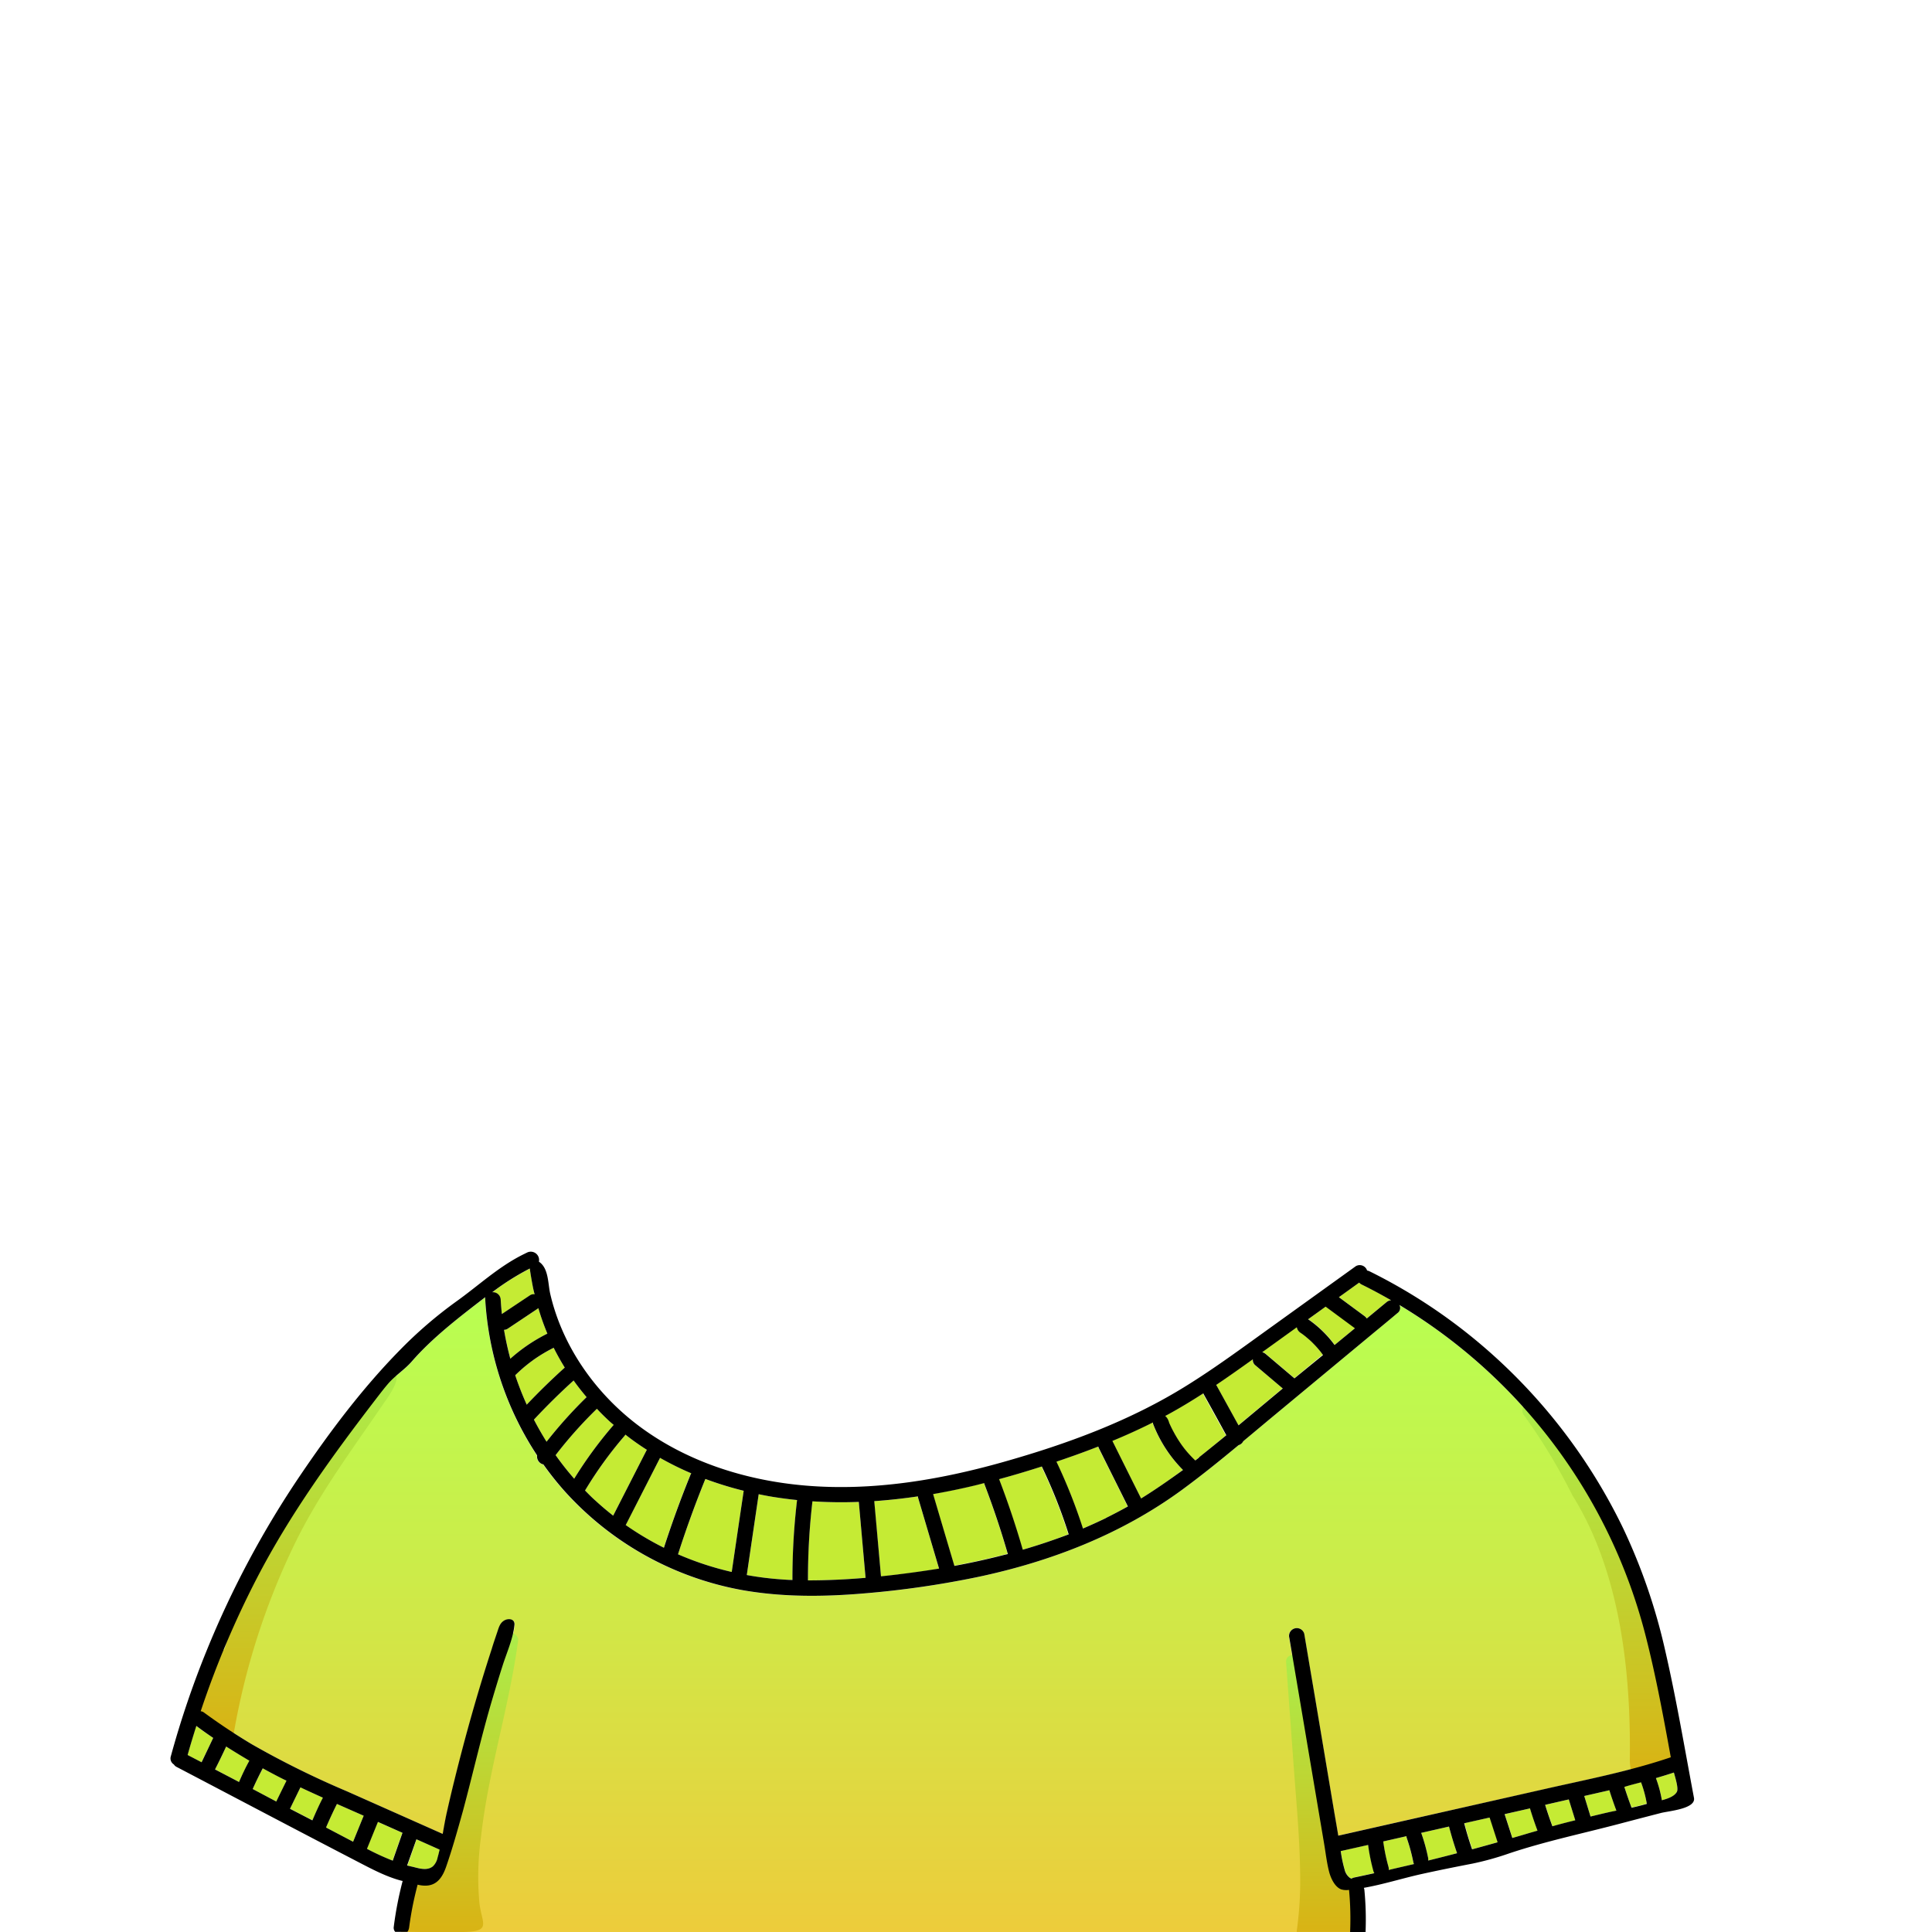 <svg id="T-shirt" xmlns="http://www.w3.org/2000/svg" xmlns:xlink="http://www.w3.org/1999/xlink" viewBox="0 0 500 500"><defs><style>.cls-1{fill:#c5eb34;}.cls-2{fill:url(#linear-gradient);}.cls-3{fill:url(#linear-gradient-2);}.cls-4{fill:url(#linear-gradient-3);}.cls-5{fill:url(#linear-gradient-4);}.cls-6{fill:url(#linear-gradient-5);}</style><linearGradient id="linear-gradient" x1="242.2" y1="500" x2="242.2" y2="335.75" gradientUnits="userSpaceOnUse"><stop offset="0" stop-color="#edcc3b"/><stop offset="0.57" stop-color="#ccec49"/><stop offset="1" stop-color="#b8ff51"/></linearGradient><linearGradient id="linear-gradient-2" x1="342.19" y1="500" x2="342.19" y2="428.32" gradientUnits="userSpaceOnUse"><stop offset="0" stop-color="#d9b314"/><stop offset="0.61" stop-color="#bbd937"/><stop offset="1" stop-color="#aced4a"/></linearGradient><linearGradient id="linear-gradient-3" x1="414.32" y1="459.05" x2="414.32" y2="363.14" xlink:href="#linear-gradient-2"/><linearGradient id="linear-gradient-4" x1="76.82" y1="450.24" x2="76.82" y2="355.51" xlink:href="#linear-gradient-2"/><linearGradient id="linear-gradient-5" x1="118.95" y1="500.17" x2="118.95" y2="422.55" xlink:href="#linear-gradient-2"/></defs><g id="_2_t-shirt" data-name="2_t-shirt"><path class="cls-1" d="M158.83,368.77c-.39-.34-.78-.67-1.16-1-1.1-1-2.16-2.09-3.19-3.18a111.82,111.82,0,0,0-10.69,12,76.25,76.25,0,0,0,4.81,6.1,107.46,107.46,0,0,1,10.15-13.85Z"/><path class="cls-1" d="M146.16,353.94l0,0q-1.55-2.51-2.87-5.13a40.67,40.67,0,0,0-5.15,3.07c-.46.32-.9.64-1.34,1l-.07.05-.29.24-.66.53c-.84.71-1.65,1.45-2.44,2.22l0,0a79.31,79.31,0,0,0,3,7.63Q141,358.54,146.16,353.94Z"/><path class="cls-1" d="M167.42,375.22a67.45,67.45,0,0,1-5.57-3.94,2.16,2.16,0,0,1-.27.38,102,102,0,0,0-10.17,14.08c.9.92,1.83,1.83,2.79,2.71q2.18,2,4.49,3.8l8.61-16.86A1.77,1.77,0,0,1,167.42,375.22Z"/><path class="cls-1" d="M148.45,357.27q-5.35,4.85-10.27,10.13,1.51,2.93,3.27,5.72a116.85,116.85,0,0,1,10.36-11.54C150.64,360.19,149.5,358.76,148.45,357.27Z"/><path class="cls-1" d="M210.24,388.54a174.53,174.53,0,0,0-1.16,20.18,2.23,2.23,0,0,1,0,.27c5,0,10-.22,14.93-.65q-.87-9.82-1.75-19.65A117,117,0,0,1,210.24,388.54Z"/><path class="cls-1" d="M178.9,381.28a79.88,79.88,0,0,1-8.09-4l-.05.12L162,394.51a1.53,1.53,0,0,1-.11.16,78,78,0,0,0,9.9,5.88q3.1-9.57,6.88-18.88C178.76,381.54,178.83,381.41,178.9,381.28Z"/><path class="cls-1" d="M200.4,387.45c-1.36-.21-2.71-.47-4.05-.75q-1.54,10.47-3.08,20.92a81.85,81.85,0,0,0,8.74,1.11c1,.07,2.06.12,3.09.16a.88.88,0,0,1,0-.17,173.65,173.65,0,0,1,1.2-20.51Q203.34,387.91,200.4,387.45Z"/><path class="cls-1" d="M237.5,387.26c-3.75.55-7.51,1-11.29,1.23L228,408c1.52-.16,3-.33,4.55-.51q5.26-.63,10.48-1.49-2.68-9.1-5.39-18.21A2.23,2.23,0,0,1,237.5,387.26Z"/><path class="cls-1" d="M175.47,402.25a79.36,79.36,0,0,0,13.9,4.57q1.55-10.5,3.1-21a90.22,90.22,0,0,1-9.92-3.06Q178.65,392.37,175.47,402.25Z"/><path class="cls-1" d="M94.12,469.91l-6.92-3.05c-1,2-2,4-2.83,6.1l7,3.68Z"/><path class="cls-1" d="M83.56,465.24c-1.94-.88-3.88-1.76-5.81-2.67l-2.7,5.51,5.79,3C81.69,469.12,82.6,467.17,83.56,465.24Z"/><path class="cls-1" d="M101.59,481.54l2.52-7.21L99,472.06l-1.25-.55c-.94,2.3-1.87,4.61-2.81,6.91l0,.06.45.23A64.24,64.24,0,0,0,101.59,481.54Z"/><path class="cls-1" d="M112.09,483a4.29,4.29,0,0,0,1.2-2.26c.2-.68.36-1.37.52-2.05h0l-6-2.68-2.37,6.8,1.17.28C108.16,483.37,110.47,484.3,112.09,483Z"/><path class="cls-1" d="M139.33,338.55l-.14.11-7.82,5.22a1.67,1.67,0,0,1-.93.27c.42,2.52,1,5,1.63,7.49a43.33,43.33,0,0,1,9.59-6.5A60.58,60.58,0,0,1,139.33,338.55Z"/><path class="cls-1" d="M138.41,335c-.21,0-1-4.68-1.3-6.67a66,66,0,0,0-9.72,6.14,2,2,0,0,1,2.19,1.92q.1,1.86.3,3.72l7.29-4.86A1.73,1.73,0,0,1,138.41,335Z"/><path class="cls-1" d="M48.52,454.19l3.61,1.88c1-2.08,2.07-4.18,3-6.3q-2.22-1.51-4.4-3.1C50,449.16,49.22,451.66,48.52,454.19Z"/><path class="cls-1" d="M61.87,461.18c.81-1.88,1.71-3.71,2.67-5.51-2-1.18-4-2.4-6-3.67q-1.38,3-2.87,5.93L61,460.72Z"/><path class="cls-1" d="M71.59,466.08c.85-1.75,1.71-3.49,2.57-5.24l-.9-.43c-1.77-.89-3.51-1.82-5.24-2.77-.94,1.76-1.82,3.55-2.62,5.38l6.12,3.21C71.55,466.18,71.56,466.13,71.59,466.08Z"/><path class="cls-1" d="M338.54,341.42l.07,0a28.49,28.49,0,0,1,6.82,6.64l5.26-4.36-7.58-5.6Q340.83,339.78,338.54,341.42Z"/><path class="cls-1" d="M399.91,467.09c.57,1.87,1.2,3.71,1.88,5.55,2-.54,3.94-1.06,5.92-1.56L406,465.69Z"/><path class="cls-1" d="M396,468l-6.58,1.5c.67,2,1.33,4.11,2,6.17,1.45-.42,2.91-.84,4.35-1.28l2.16-.62c-.69-1.85-1.33-3.72-1.9-5.61A.9.9,0,0,1,396,468Z"/><path class="cls-1" d="M379,471.83c.6,2.28,1.27,4.53,2.05,6.75q3.3-.9,6.6-1.83l-2.07-6.4Z"/><path class="cls-1" d="M367.78,474.35a1.83,1.83,0,0,1,.14.32,46.54,46.54,0,0,1,1.7,6.25,2.38,2.38,0,0,1,0,.59c2.49-.61,5-1.25,7.47-1.9-.79-2.27-1.48-4.57-2.09-6.9Z"/><path class="cls-1" d="M364.07,475.73a1.38,1.38,0,0,1-.09-.53l-6,1.36s0,0,0,.06v.07a47.94,47.94,0,0,0,1.35,6.49,2,2,0,0,1,.05.76c2.19-.49,4.37-1,6.55-1.53a1.33,1.33,0,0,1-.17-.43A46.5,46.5,0,0,0,364.07,475.73Z"/><path class="cls-1" d="M415.67,463.5,410,464.8l1.65,5.32c1.51-.37,3-.74,4.54-1.08.71-.16,1.43-.31,2.15-.45q-1-2.61-1.82-5.28Z"/><path class="cls-1" d="M428.55,460.18a31.48,31.48,0,0,1,1.54,5.73c1.65-.43,3.26-1,3.88-2.17.47-.85-.34-3.45-.77-5Q430.89,459.5,428.55,460.18Z"/><path class="cls-1" d="M420.37,462.38q.87,2.72,1.87,5.39a.06.06,0,0,0,0,0c1.33-.27,2.66-.58,3.95-1a30.86,30.86,0,0,0-1.5-5.58C423.26,461.65,421.82,462,420.37,462.38Z"/><path class="cls-1" d="M354.09,477.43,347.14,479l-.14,0a33.29,33.29,0,0,0,1,4.81,3.69,3.69,0,0,0,1.36,2.14,1.68,1.68,0,0,0,.48.22,2.12,2.12,0,0,1,.79-.34c1.71-.35,3.41-.73,5.11-1.1a1.89,1.89,0,0,1-.23-.5A49.5,49.5,0,0,1,354.09,477.43Z"/><path class="cls-1" d="M284.17,374.36q-3,1.2-6.12,2.29c-1.56.55-3.13,1.1-4.7,1.63a139.86,139.86,0,0,1,6.86,17.3q3-1.27,6-2.73t5.62-3q-3.75-7.55-7.51-15.07A2.23,2.23,0,0,1,284.17,374.36Z"/><path class="cls-1" d="M298.32,368.1c-3.43,1.73-6.93,3.31-10.48,4.78q3.72,7.47,7.45,14.94c3.72-2.29,7.32-4.78,10.82-7.42a34.68,34.68,0,0,1-7.7-11.82A1.36,1.36,0,0,1,298.32,368.1Z"/><path class="cls-1" d="M269.56,379.52c-3.66,1.17-7.34,2.28-11.05,3.28l0,.06q3.45,9,6.11,18.22c4-1.16,8-2.49,11.85-4a133.09,133.09,0,0,0-6.81-17.24C269.64,379.74,269.6,379.63,269.56,379.52Z"/><path class="cls-1" d="M311.37,360.58c-3,1.94-6.05,3.79-9.18,5.5l-.71.37a2.72,2.72,0,0,1,.79,1.07l.21.53a1,1,0,0,1,0,.1c.12.27.24.54.37.81.25.54.52,1.08.81,1.6a31,31,0,0,0,1.82,3c.17.25.34.49.52.73l.3.4.05.07c.37.47.75.93,1.15,1.38.56.63,1.16,1.24,1.77,1.83l1-.77q3.54-2.84,7-5.73-3-5.38-5.93-10.75A.49.49,0,0,0,311.37,360.58Z"/><path class="cls-1" d="M254.65,383.78c-.84.21-1.67.44-2.52.64q-5.31,1.27-10.71,2.21a.08.08,0,0,1,0,0q2.76,9.3,5.51,18.58,6.54-1.22,13-2.87l.84-.23q-2.67-9.24-6.11-18.23Z"/><path class="cls-1" d="M351.75,331.92l-4.49,3.23-.76.54,6.61,4.88a2.63,2.63,0,0,1,.61.64l5.11-4.23a2,2,0,0,1,1.19-.49c-2.5-1.44-5-2.81-7.63-4.08A2.21,2.21,0,0,1,351.75,331.92Z"/><path class="cls-1" d="M341.77,349.78l0,0-.36-.43a22.49,22.49,0,0,0-1.54-1.7c-.56-.56-1.13-1.09-1.74-1.59-.14-.13-.29-.25-.44-.37a2,2,0,0,1-.23-.18l0,0c-.3-.23-.61-.45-.92-.66a2.19,2.19,0,0,1-.94-1.41l-8.94,6.44a2.43,2.43,0,0,1,.87.46l7.46,6.32,7.34-6.09c-.15-.21-.29-.42-.44-.62S341.82,349.86,341.77,349.78Z"/><path class="cls-1" d="M324.19,351.75c-3.14,2.25-6.3,4.49-9.51,6.65a1.31,1.31,0,0,1,.19.27l5.61,10.18,11.45-9.54-7.18-6.08A1.73,1.73,0,0,1,324.19,351.75Z"/><path class="cls-2" d="M349.11,489.2a.33.33,0,0,0,0-.1,4.67,4.67,0,0,1-2-.12c-1.68-.6-2.73-2.9-3.15-4.51-.62-2.37-.89-4.86-1.3-7.27l-1.29-7.63-2.58-15.27q-2.56-15.21-5.14-30.41a2,2,0,0,1,1.4-2.46,2,2,0,0,1,2.46,1.39q1.41,8.32,2.81,16.63l5,29.79c.32,1.94.65,3.89,1,5.83l19.2-4.34L399.92,463c10.87-2.46,21.92-4.59,32.5-8.19-.22-1.23-.45-2.46-.67-3.68-1.68-9.15-3.44-18.3-5.73-27.32a140.35,140.35,0,0,0-63.9-86.07,1.61,1.61,0,0,1-.47,2.09q-3.06,2.55-6.13,5.09l-25.3,21c-2.84,2.35-5.66,4.73-8.5,7.09a2,2,0,0,1-.74.81,1.54,1.54,0,0,1-.46.19c-4.79,4-9.62,7.9-14.64,11.57-15.77,11.53-34,18.58-53,22.59a242.8,242.8,0,0,1-29.17,4.21c-10.49.9-21.1,1-31.5-.82A81.3,81.3,0,0,1,146.13,386a79.5,79.5,0,0,1-5.57-7,1.87,1.87,0,0,1-.62-.23,2.15,2.15,0,0,1-1-2.1,82.14,82.14,0,0,1-13.38-40.3,2,2,0,0,1,0-.6c-6.56,5-13.64,10.44-19,16.62-1.84,2.13-4.32,3.65-6.17,5.81-1,1.15-1.91,2.36-2.84,3.56-11.47,14.93-22.4,30-31.09,46.73A239.26,239.26,0,0,0,52,442.91a1.57,1.57,0,0,1,.78.28q6.08,4.46,12.55,8.32a231.38,231.38,0,0,0,24.56,12.14l24.74,11c.33-1.86.65-3.72,1.06-5.55.65-2.83,1.31-5.66,2-8.47q2.1-8.58,4.52-17.06t5.14-16.88c.47-1.46.95-2.91,1.43-4.37.37-1.08.69-2.26,1.74-2.88s2.83-.48,2.68,1.11c-.33,3.52-2,7.29-3.1,10.65-.93,2.92-1.82,5.85-2.69,8.79-2.8,9.48-5,19.13-7.53,28.67-1.31,4.88-2.71,9.72-4.36,14.49-1.26,3.63-3.25,5.67-7.38,4.64-.49,1.85-.93,3.72-1.3,5.6s-.7,3.92-.89,5.42a2.66,2.66,0,0,1-.44,1.19H349.39s0-.05,0-.08A79.89,79.89,0,0,0,349.11,489.2Z"/><path class="cls-3" d="M351.55,496.84a34.65,34.65,0,0,0-.3-4.55s0-.08,0-.12a1.8,1.8,0,0,0-.19-1c-.54-3.26-3.95-3.19-5.34-6.31-3.65-8.19-1.14-18.75-4-27.47-2.42-7.32-2.67-14.83-3.91-22.51-.22-1.39-.59-5.33-1.69-6.13-1.29-.92-3.41-.41-3.28,1.44l2,27.38c.66,9,1.51,17.93,1.63,26.91a94.45,94.45,0,0,1-.87,15.22c0,.1,0,.19,0,.28H351.3a11.52,11.52,0,0,0,.18-2.68A1.79,1.79,0,0,0,351.55,496.84Z"/><path class="cls-4" d="M433.37,451.15l-9.18-42.58a1.74,1.74,0,0,0-2.18-1.38,85.31,85.31,0,0,0-4.06-10,68.57,68.57,0,0,0-7.4-11.9c-.49-1-1-2-1.49-3a148.06,148.06,0,0,0-11.33-18.22,2.07,2.07,0,0,0-2.74-.72,2,2,0,0,0-.72,2.74,147.68,147.68,0,0,1,12.48,20.53,3.48,3.48,0,0,0,.22.43c12.3,19.69,15.11,45.5,14.83,68-.1,8,4.58,1.24,7.68,1.57l.13,0c.3.08.59.18.89.23a3.32,3.32,0,0,0,3.72-4.85A3.16,3.16,0,0,0,433.37,451.15Z"/><path class="cls-5" d="M100.93,355.53a1.62,1.62,0,0,0-.69.28c-1.83,1.2-4.61,5.79-5.56,7A152.7,152.7,0,0,0,58.94,424c-.3,1-.56,1.95-.83,2.92a2,2,0,0,0-1.62.89A35.24,35.24,0,0,0,51,443a2,2,0,0,0,2,2,1.84,1.84,0,0,0,1.09-.34l.2.74a2.26,2.26,0,0,0,2.49,1.39l-.18.93a2.05,2.05,0,0,0,1.4,2.46,2,2,0,0,0,2.46-1.39A184.17,184.17,0,0,1,76,400.1c6.4-13.34,15-24.73,23.28-36.89C100,362.17,105.28,355.11,100.93,355.53Z"/><path class="cls-6" d="M134.09,424.55c.15-1.08-1-2-2-2a2.05,2.05,0,0,0-2,2c-.21,1.58-.41,3.17-.61,4.76a1.87,1.87,0,0,0-1,1.19q-1.8,6-3.38,12a1.66,1.66,0,0,0-.44.84c-.29,1.33-.54,2.66-.78,4q-2.34,9.53-4.13,19.18c-1.67,4.11-3.25,8.27-4.7,12.46,0,0,0,.08,0,.13-.74,2.16-1.46,4.32-2.15,6.5a2.1,2.1,0,0,0-2,1.5,2.09,2.09,0,0,0-3.18,1c-.37,1.34-.73,2.69-1.1,4a1.76,1.76,0,0,0-2.17,1.39,23.78,23.78,0,0,0-.64,6.43c5.84,0,11.8.39,17.61,0,5.49-.37,3.25-2.52,2.66-7.35a75.22,75.22,0,0,1,.4-17.16C126.4,458.17,131.81,441.7,134.09,424.55Z"/><path d="M353.11,489.2a2.23,2.23,0,0,0-.15-.63c4.94-.87,9.81-2.41,14.67-3.51,4.5-1,9-1.9,13.54-2.78a75.67,75.67,0,0,0,9.42-2.63c9.3-3.11,18.9-5.12,28.43-7.63q5.39-1.42,10.78-2.81c2-.53,9.14-1.06,8.6-3.92-2.41-12.79-4.57-25.67-7.5-38.36a151.23,151.23,0,0,0-10.75-31.24,145,145,0,0,0-37.08-47.9A141.47,141.47,0,0,0,354.41,329a2.51,2.51,0,0,0-.61-.19,2.05,2.05,0,0,0-.18-.41,2,2,0,0,0-2.74-.71l-22.14,15.93c-7.14,5.13-14.22,10.37-21.68,15-14.61,9.11-30.92,15.09-47.43,19.75s-33.76,7.54-51,6.11c-15.46-1.28-30.9-6.13-43.38-15.52-11.11-8.36-19.7-20.49-22.85-34.11-.61-2.64-.38-6.65-2.93-8.32a2.15,2.15,0,0,0-3-2.4l-1.14.56c-6.42,3.22-11.4,7.95-17.17,12.08a111.51,111.51,0,0,0-14.77,12.73c-9.63,9.83-17.93,20.88-25.64,32.25a246.42,246.42,0,0,0-24.23,45.33,240.87,240.87,0,0,0-9.31,27.45,1.83,1.83,0,0,0,.79,2.11,1.8,1.8,0,0,0,.73.65c15.58,8.16,31.14,16.38,46.76,24.48,3.66,1.9,7.58,4,11.57,5l.15,0a92.42,92.42,0,0,0-2.32,12,1.59,1.59,0,0,0,.39,1.19h3.17a2.66,2.66,0,0,0,.44-1.19c.19-1.5.54-3.66.89-5.42s.81-3.75,1.3-5.6c4.13,1,6.12-1,7.38-4.64,1.65-4.77,3-9.61,4.36-14.49,2.56-9.54,4.73-19.19,7.53-28.67.87-2.94,1.76-5.87,2.69-8.79,1.06-3.36,2.77-7.13,3.1-10.65.15-1.59-1.59-1.77-2.68-1.11s-1.37,1.8-1.74,2.88c-.48,1.46-1,2.91-1.43,4.37q-2.73,8.38-5.14,16.88t-4.52,17.06c-.7,2.81-1.36,5.64-2,8.47-.41,1.83-.73,3.69-1.06,5.55l-24.74-11a231.38,231.38,0,0,1-24.56-12.14q-6.47-3.86-12.55-8.32a1.57,1.57,0,0,0-.78-.28,239.26,239.26,0,0,1,14.54-34.44c8.69-16.77,19.62-31.8,31.09-46.73.93-1.2,1.85-2.41,2.84-3.56,1.85-2.16,4.33-3.68,6.17-5.81,5.37-6.18,12.45-11.59,19-16.62a2,2,0,0,0,0,.6A82.14,82.14,0,0,0,139,376.65a2.15,2.15,0,0,0,1,2.1,1.87,1.87,0,0,0,.62.23,79.5,79.5,0,0,0,5.57,7,81.3,81.3,0,0,0,46.05,25.56c10.4,1.82,21,1.72,31.5.82a242.8,242.8,0,0,0,29.17-4.21c19-4,37.26-11.06,53-22.59,5-3.67,9.85-7.59,14.64-11.57a1.54,1.54,0,0,0,.46-.19,2,2,0,0,0,.74-.81c2.84-2.36,5.66-4.74,8.5-7.09l25.3-21q3.08-2.53,6.13-5.09a1.61,1.61,0,0,0,.47-2.09A140.35,140.35,0,0,1,426,423.78c2.29,9,4.05,18.17,5.73,27.32.22,1.22.45,2.45.67,3.68-10.58,3.6-21.63,5.73-32.5,8.19l-34.35,7.76-19.2,4.34c-.33-1.94-.66-3.89-1-5.83l-5-29.79q-1.41-8.31-2.81-16.63a2,2,0,0,0-2.46-1.39,2,2,0,0,0-1.4,2.46q2.58,15.21,5.14,30.41l2.58,15.27,1.29,7.63c.41,2.41.68,4.9,1.3,7.27.42,1.61,1.47,3.91,3.15,4.51a4.67,4.67,0,0,0,2,.12.33.33,0,0,1,0,.1,79.89,79.89,0,0,1,.27,10.72s0,.05,0,.08h4a.22.22,0,0,0,0-.08A79.89,79.89,0,0,0,353.11,489.2ZM107.77,476l6,2.68h0c-.16.68-.32,1.37-.52,2.05a4.29,4.29,0,0,1-1.2,2.26c-1.62,1.34-3.93.41-5.52.08l-1.17-.28ZM95,478.42c.94-2.3,1.87-4.61,2.81-6.91l1.25.55,5.1,2.27-2.52,7.21a64.24,64.24,0,0,1-6.22-2.83l-.45-.23ZM87.2,466.86l6.92,3.05-2.74,6.73-7-3.68C85.25,470.9,86.2,468.87,87.2,466.86Zm-9.45-4.29c1.93.91,3.87,1.79,5.81,2.67-1,1.93-1.87,3.88-2.72,5.87l-5.79-3ZM68,457.64c1.73.95,3.47,1.88,5.24,2.77l.9.43c-.86,1.75-1.72,3.49-2.57,5.24,0,.05,0,.1-.07.15L65.4,463C66.2,461.19,67.08,459.4,68,457.64ZM58.53,452c2,1.27,4,2.49,6,3.67-1,1.8-1.86,3.63-2.67,5.51l-.87-.46-5.34-2.79Q57.15,455,58.53,452Zm-3.36-2.23c-1,2.12-2,4.22-3,6.3l-3.61-1.88c.7-2.53,1.46-5,2.25-7.52Q52.94,448.26,55.17,449.77Zm74.41-113.42a2,2,0,0,0-2.19-1.92,66,66,0,0,1,9.72-6.14c.26,2,1.09,6.64,1.3,6.67a1.73,1.73,0,0,0-1.24.25l-7.29,4.86Q129.69,338.21,129.58,336.35Zm.86,7.8a1.67,1.67,0,0,0,.93-.27l7.82-5.22.14-.11a60.58,60.58,0,0,0,2.33,6.59,43.33,43.33,0,0,0-9.59,6.5C131.41,349.17,130.86,346.67,130.44,344.15Zm2.9,11.76,0,0c.79-.77,1.6-1.51,2.44-2.22l.66-.53.29-.24.07-.05c.44-.34.88-.66,1.34-1a40.67,40.67,0,0,1,5.15-3.07q1.32,2.63,2.87,5.13l0,0q-5.11,4.6-9.84,9.6A79.31,79.31,0,0,1,133.34,355.91Zm4.84,11.49q4.92-5.28,10.27-10.13c1.05,1.49,2.19,2.92,3.36,4.31a116.85,116.85,0,0,0-10.36,11.54Q139.7,370.33,138.18,367.4Zm5.61,9.19a111.82,111.82,0,0,1,10.69-12c1,1.09,2.09,2.16,3.19,3.18.38.35.77.68,1.16,1l-.08.07a107.46,107.46,0,0,0-10.15,13.85A76.25,76.25,0,0,1,143.79,376.59Zm10.41,11.86c-1-.88-1.89-1.79-2.79-2.71a102,102,0,0,1,10.17-14.08,2.16,2.16,0,0,0,.27-.38,67.45,67.45,0,0,0,5.57,3.94,1.77,1.77,0,0,0-.12.17l-8.61,16.86Q156.38,390.45,154.2,388.45Zm7.72,6.22a1.53,1.53,0,0,0,.11-.16l8.73-17.1.05-.12a79.88,79.88,0,0,0,8.09,4c-.07.13-.14.26-.2.39q-3.78,9.31-6.88,18.88A78,78,0,0,1,161.92,394.67Zm27.45,12.15a79.36,79.36,0,0,1-13.9-4.57q3.17-9.88,7.08-19.5a90.22,90.22,0,0,0,9.92,3.06Q190.91,396.33,189.37,406.82Zm15.73,2.07c-1,0-2.06-.09-3.09-.16a81.85,81.85,0,0,1-8.74-1.11q1.53-10.46,3.08-20.92c1.34.28,2.69.54,4.05.75q2.94.46,5.88.76a173.65,173.65,0,0,0-1.2,20.51A.88.88,0,0,0,205.1,408.89Zm4,.1a2.23,2.23,0,0,0,0-.27,174.53,174.53,0,0,1,1.16-20.18,117,117,0,0,0,12,.15q.87,9.82,1.75,19.65C219,408.77,214,409,209.05,409Zm23.45-1.55c-1.51.18-3,.35-4.55.51l-1.74-19.46c3.78-.26,7.54-.68,11.29-1.23a2.23,2.23,0,0,0,.09.48q2.7,9.11,5.39,18.21Q237.76,406.8,232.5,407.44ZM260,402.38q-6.45,1.67-13,2.87-2.76-9.28-5.51-18.58a.08.08,0,0,0,0,0q5.4-.94,10.71-2.21c.85-.2,1.68-.43,2.52-.64l0,.14q3.45,9,6.11,18.23Zm4.7-1.3q-2.67-9.24-6.11-18.22l0-.06c3.71-1,7.39-2.11,11.05-3.28,0,.11.08.22.13.33a133.09,133.09,0,0,1,6.81,17.24C272.61,398.59,268.65,399.92,264.65,401.08Zm21.57-8.23q-3,1.45-6,2.73a139.86,139.86,0,0,0-6.86-17.3c1.57-.53,3.14-1.08,4.7-1.63q3.07-1.09,6.12-2.29a2.23,2.23,0,0,0,.16.43q3.75,7.53,7.51,15.07Q289.08,391.44,286.22,392.85Zm9.07-5q-3.74-7.47-7.45-14.94c3.55-1.47,7.05-3.05,10.48-4.78a1.36,1.36,0,0,0,.09.48,34.68,34.68,0,0,0,7.7,11.82C302.61,383,299,385.53,295.29,387.82Zm15-10.65-1,.77c-.61-.59-1.21-1.2-1.77-1.83-.4-.45-.78-.91-1.15-1.38l-.05-.07-.3-.4c-.18-.24-.35-.48-.52-.73a31,31,0,0,1-1.82-3c-.29-.52-.56-1.06-.81-1.6-.13-.27-.25-.54-.37-.81a1,1,0,0,0,0-.1l-.21-.53a2.72,2.72,0,0,0-.79-1.07l.71-.37c3.13-1.71,6.18-3.56,9.18-5.5a.49.49,0,0,1,0,.11q3,5.37,5.93,10.75Q313.83,374.34,310.29,377.17Zm10.19-8.32-5.61-10.18a1.31,1.31,0,0,0-.19-.27c3.21-2.16,6.37-4.4,9.51-6.65a1.73,1.73,0,0,0,.56,1.48l7.18,6.08ZM335,356.72l-7.46-6.32a2.43,2.43,0,0,0-.87-.46l8.94-6.44a2.19,2.19,0,0,0,.94,1.41c.31.21.62.43.92.66l0,0a2,2,0,0,0,.23.18c.15.12.3.24.44.37.61.5,1.18,1,1.74,1.59a22.49,22.49,0,0,1,1.54,1.7l.36.43,0,0c.05.08.11.15.17.23s.29.41.44.62Zm10.39-8.63a28.49,28.49,0,0,0-6.82-6.64l-.07,0q2.29-1.64,4.57-3.29l7.58,5.6ZM358.83,337l-5.11,4.23a2.63,2.63,0,0,0-.61-.64l-6.61-4.88.76-.54,4.49-3.23a2.21,2.21,0,0,0,.64.49c2.59,1.27,5.13,2.64,7.63,4.08A2,2,0,0,0,358.83,337ZM433.2,458.73c.43,1.56,1.24,4.16.77,5-.62,1.13-2.23,1.74-3.88,2.17a31.48,31.48,0,0,0-1.54-5.73Q430.89,459.49,433.2,458.73Zm-8.5,2.53a30.86,30.86,0,0,1,1.5,5.58c-1.29.39-2.62.7-3.95,1a.06.06,0,0,1,0,0q-1-2.67-1.87-5.39C421.82,462,423.26,461.65,424.7,461.26Zm-9,2.24.8-.19q.84,2.67,1.82,5.28c-.72.14-1.44.29-2.15.45-1.51.34-3,.71-4.54,1.08L410,464.8ZM406,465.69l1.68,5.39c-2,.5-4,1-5.92,1.56-.68-1.84-1.31-3.68-1.88-5.55ZM396,468a.9.9,0,0,0,0,.16c.57,1.89,1.21,3.76,1.9,5.61l-2.16.62c-1.44.44-2.9.86-4.35,1.28-.67-2.06-1.33-4.12-2-6.17Zm-10.49,2.38,2.07,6.4q-3.3.93-6.6,1.83c-.78-2.22-1.45-4.47-2.05-6.75ZM375,472.71c.61,2.33,1.3,4.63,2.09,6.9-2.48.65-5,1.29-7.47,1.9a2.38,2.38,0,0,0,0-.59,46.54,46.54,0,0,0-1.7-6.25,1.83,1.83,0,0,0-.14-.32ZM364,475.2a1.38,1.38,0,0,0,.09.53,46.5,46.5,0,0,1,1.69,6.25,1.33,1.33,0,0,0,.17.43c-2.18.52-4.36,1-6.55,1.53a2,2,0,0,0-.05-.76,47.94,47.94,0,0,1-1.35-6.49v-.07s0,0,0-.06Zm-14.18,11a1.68,1.68,0,0,1-.48-.22,3.69,3.69,0,0,1-1.36-2.14,33.29,33.29,0,0,1-1-4.81l.14,0,6.95-1.56a49.5,49.5,0,0,0,1.38,6.81,1.89,1.89,0,0,0,.23.5c-1.7.37-3.4.75-5.11,1.1A2.12,2.12,0,0,0,349.8,486.18Z"/></g></svg>